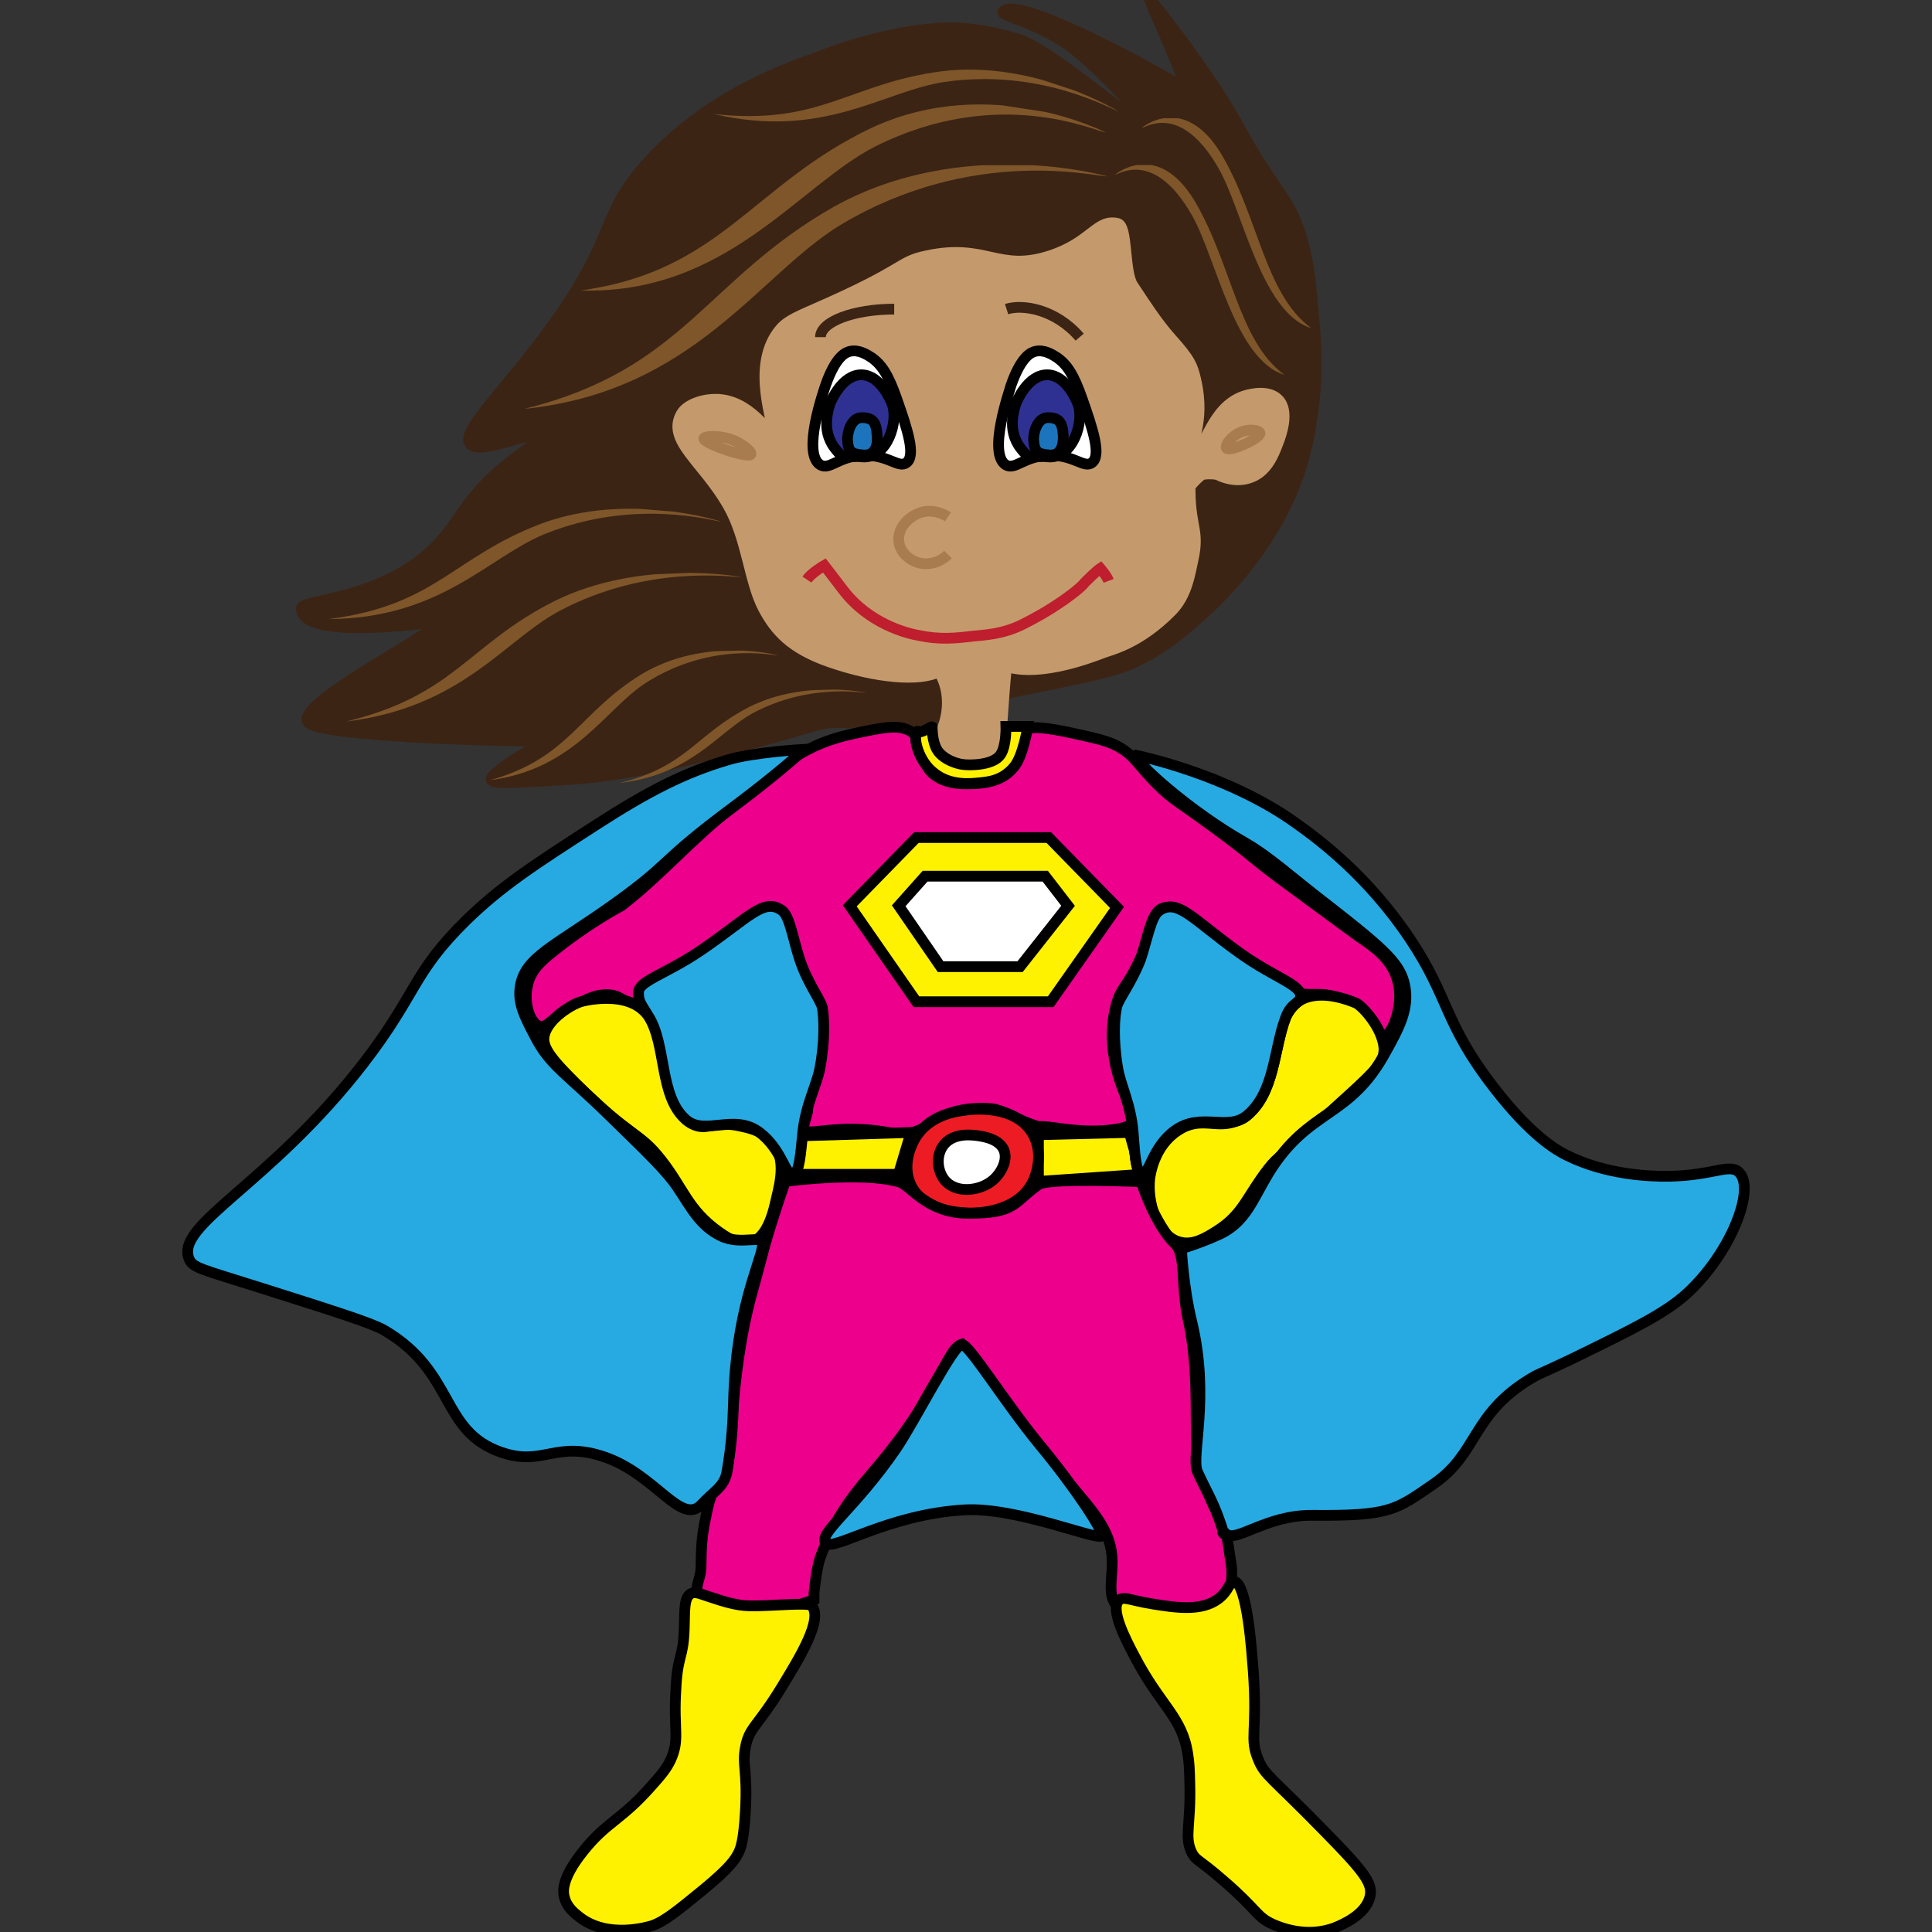 <?xml version="1.0" encoding="utf-8"?>
<!-- Generator: Adobe Illustrator 18.1.0, SVG Export Plug-In . SVG Version: 6.00 Build 0)  -->
<!DOCTYPE svg PUBLIC "-//W3C//DTD SVG 1.1//EN" "http://www.w3.org/Graphics/SVG/1.1/DTD/svg11.dtd">
<svg version="1.1" id="Layer_1" xmlns="http://www.w3.org/2000/svg" xmlns:xlink="http://www.w3.org/1999/xlink" x="0px" y="0px"
	 viewBox="0 0 600 600" enable-background="new 0 0 600 600" xml:space="preserve">
<rect x="0" y="0" width="600" height="600" fill="#333333" stroke="none"/>
<symbol  id="Brown_Hair_4" viewBox="-11.3 -7.7 22.6 15.3">
	<path fill="#7E5629" d="M-11.3,6.9c0,0,5.6,2.6,10.6-1.9c5-4.6,5.8-10.2,12-12.7C4.7-6.6,2.2,0.8-1,3.9C-6.1,8.8-10.8,6.9-11.3,6.9
		z"/>
</symbol>
<g>
	<g>
		<path fill="#3C2415" stroke="#3C2415" stroke-width="3.337" stroke-miterlimit="10" d="M93.6,188.9c0-3,26.7-2.3,43.4-21.1
			c6.2-7,8.6-14.1,20-23.3c5.1-4.2,10.6-7.5,10-8.9c-1.1-2.3-18.2,6.2-21.1,2.2c-2.9-4,11-16.5,25.6-36.7
			c20.6-28.6,14.3-33.9,30-51.1c18.3-19.9,40.6-28,52.2-32.2c0,0,26.8-10.9,46.7-8.9c4.9,0.5,9.8,1.6,9.8,1.6s3.3,0.8,6.5,1.8
			c10.6,3.6,36.4,26.8,38.1,25.4c1-0.8-10.8-13.7-20.7-21.9c-9.9-8.1-23.2-10.9-22.7-12c3.2-6.6,52.6,20.7,55.8,23.3
			c3.5,2.8-10.9-27.7-10.2-27.3c1.4,0.8,18.7,23.3,26.5,37.3c7.4,13.2,7,12.2,15.5,25c7.7,11.7,8.1,27.7,9.1,37.7
			c0.9,8.8,0.7,16.7,0.4,20.7c-0.4,6-1.3,10.5-1.5,12.5c-0.8,4.2-2.2,11.8-6,20.4c-2.2,5.1-4.7,9.6-6.2,11.9c0,0-0.8,1.3-1.5,2.4
			c-8.7,13.5-19,22.4-19,22.4c-4.1,3.5-14.7,14.4-29.7,18.4c-10.3,2.7-31.1,6.6-31.6,6.8c0,0,0.7-12,0.5-6.6
			c0,0.1,52.4-7.1,59.2-32.3c3-10.9-3.7-29,3.1-28.9c4,0.1,6.2,3.4,12.3,0.6c9.9-4.5,17.1-20.6,11.2-26.1
			c-3.4-3.2-10.8-1.9-15.6,1.1c-7.4,4.7-8,13.6-10,13.4c-2.5-0.4,2-14.7-5.5-26.6c-3-4.7-5.1-4.7-11.1-13.4c-3.7-5.2-5.5-8-6.7-12.2
			c-2.3-8.7,1.4-13.4-1.1-15.6c-3.3-2.8-10.5,4.2-22.3,7.7c-16.5,5-19.5-3.7-37.7,0c-13,2.6-10,6.7-34.5,15.6
			c-4.5,1.6-9.2,3.2-13.4,7.7c-6.5,7.3-6.7,16.6-6.7,17.8c0,8.7,4.4,15,3.3,15.6c-1.3,0.7-5.6-10.6-14.4-12.2
			c-4.3-0.8-9.6,0.7-12.2,4.5c-3.2,4.6-0.9,10.9,0,13.4c3.6,9.6,10.3,8.7,14.4,17.8c3,6.5,0,7.9,3.3,17.8c2.4,7,5.8,11.8,7.7,14.4
			c2.9,4,6.7,9.2,13.4,13.4c4.9,3.1,10.3,4.3,21.1,6.7c0,0,4.9-0.8,19.7,1.8c-0.6-3.7,0.8,9.2-0.9,12.6c-2.4,4.9-15.2,1.3-28.8,1.1
			c-8.8-0.1-6.1,1.5-49.9,12.2c0,0-17.8,4.4-34.8,5.5h-0.1c-15.7,1-23.5,1.5-24,0.1c-0.8-2.5,21.5-15.4,20-12.2
			c-0.3,0.7-71.8-0.7-76.7-5.5c-5.9-5.9,46.7-31.3,38.9-31.1C132,193.4,93.6,199,93.6,188.9z"/>
		<path fill="#C49A6C" stroke="#C49A6C" stroke-width="3.337" stroke-miterlimit="10" d="M310.7,232.5c0,0,0.9-16.2,1.9-25.6
			c0,0,8.3,4.2,29.8-4.1c2.5-1,11.3-2.7,21.6-13.2c4.6-4.8,5.5-11.2,6.5-15.7c2-9-0.7-9.9-0.9-20.9c0,0-2.2-0.6,3.4-5.4
			c0.8-0.6,4.5-0.5,5.3-0.1c2,1,5.6,2.2,9.5,1c5.7-1.7,7.8-7.5,9.1-10.9c1-2.5,3.7-10.1,0-13.6c-2.7-2.7-7.7-2-10.9-0.9
			c-9.8,3.6-11.3,16-14.5,15.5c-2.7-0.4,3.2-6.5-0.2-20.9c-1-4.1-1.5-5.8-7.5-12.5c-4.4-4.9-8.5-11.3-12-16.6
			c-2.8-4.3-1.5-18.4-4.7-19.2c-6.5-1.5-8.1,5.8-20.9,10c-16.1,5.3-19.9-3.9-38.2,0c-9.3,1.9-5.7,3.8-34.6,16.4
			c-7.1,3.1-9.5,4.2-11.8,7.3c-8.5,11.5-0.8,28.9-2,30.6c-0.9,1.3-6.6-9.5-17.1-9.7c-3.6-0.1-9,1.3-10.9,4.5
			c-4.7,8.3,6.7,14.9,14.4,28.3c6,10.3,6.6,23.7,11.1,32.2c3.7,6.9,8.5,12.4,20.6,16.6c14.5,5,28,6.1,33.9,3l0,0
			c5.3,8.9,0.9,18,0.9,18c0,1.1-0.1,2.8-0.1,5c1.3,1.1,3.7,2.4,6.9,3.4c0.9,0.3,1.9,0.4,3.2,0.4
			C307.1,235.3,310.7,232.5,310.7,232.5z"/>
		<path fill="#EC008C" stroke="#000000" stroke-width="3.337" stroke-miterlimit="10" d="M283.5,227.6c-3.7-2.9-9.1-1.7-17.3,0
			c-4,0.9-9.3,2-15.7,5.4c-9.7,5.1-14.4,10.9-23.3,17.9c-12.5,9.7-21.9,20.9-34.2,30.4c-0.2,0.1-10.5,5.5-21.7,14.6
			c-3.2,2.6-6.6,5.5-7.5,10.3c-1.2,5.2,0.7,11.6,3.8,12.5c2,0.6,3.1-1.8,9.2-5.4c4.2-2.4,7.6-4.5,11.9-4.4c4.4,0.2,4.7,2.5,8.1,2.7
			c6.3,0.3,13.9-10.5,18.6-13.7c4.3-2.9,10.4-4.1,17.2-10.6c3.4-3.2,4.5-5.7,6.5-5.4c3.3,0.5,2.4,7.3,8.1,16.3
			c3.7,5.7,4.2,6.4,5.9,11.4c1.5,4.5,2.4,17.7,0,26.5c0,0-1.8,0.8-2.3,9.1l-1.5,5.5c0.8,2,7.4-0.4,17.3,0
			c10.2,0.4,11.3,2.3,16.3,1.1c5.5-1.4,5.9-3.7,12.3-6.1c5.3-2,12.2-1.6,13.9-1.2c5.4,1.5,6.2,3,12.5,5.1c1.8,0.6,0.8-0.1,5.7,0.6
			c8.3,1.2,13.5,1.3,18.4,0.6c4.5-0.6,5.1-1.4,5.4-1.6c2.3-3-2.1-7.8-4.4-17.3c-0.7-3-2.5-11.3,0-20c1.5-5.4,3.1-5,7.1-13.5
			c5.1-11.1,3.9-14.9,7.1-16.3c3.7-1.6,10.5,3.6,23.8,14.1c10.7,8.4,13.6,11.9,20,12.5c3.7,0.4,6.1-0.5,10.8,1.1
			c2.2,0.8,7,2.2,10.3,6.5c2.4,3.1,2.4,5.3,3.8,5.4c2.1,0.1,4.3-5.1,4.8-9.2c0.2-1.3,0.7-4.7-0.6-8.7c-2-6.3-7.2-9.8-11.9-13
			c0,0-1.7-1.2-24.4-17.9c-9.6-7.1-7.8-6.5-19.6-15.2c-12.2-9-13.3-9-17.9-13.5c-7-6.8-7.3-9.4-13-12.5c-3.4-1.8-7.5-2.6-15.7-4.4
			c-9.8-2-11.5-1.3-12.5-0.6c-3.5,2.6-0.7,7.4-4.4,11.9c-3.7,4.6-10.5,4.8-13,4.8c-2.6,0.1-7.9,0.2-11.9-3.3
			C285.1,235.8,287.7,230.8,283.5,227.6z"/>
		<polygon fill="#FFF200" stroke="#000000" stroke-width="3.337" stroke-miterlimit="10" points="284.6,260.1 263.9,281.3 
			284.6,311.1 326.3,311.1 346.9,281.8 325.7,260.1 		"/>
		<polygon fill="#FFFFFF" stroke="#000000" stroke-width="3.337" stroke-miterlimit="10" points="279.1,281.3 292.1,300.2 
			316.8,300.2 331.7,281.3 324.6,272.1 287.3,272.1 		"/>
		<path fill="#FFF200" stroke="#000000" stroke-width="3.337" stroke-miterlimit="10" d="M169.1,321.3c-1,3.6,1.8,7.3,9.8,15.2
			c17.2,17.1,19.5,14.8,26.5,23.8c6.9,8.8,8.2,15.4,17.9,22.3c4.2,3,7.1,4,9.8,3.3c5.2-1.5,7.1-9.4,8.1-14.1
			c1.3-5.3,2.7-11.9-1.1-16.8c-2.9-3.8-7.5-4.7-10.8-5.4c-7.4-1.5-9.2,1.2-13,0c-11.2-3.3-6.1-31.6-19.6-37.9
			c-5.5-2.6-12.9-1.5-16-0.7C177.7,311.8,170.4,316.2,169.1,321.3z"/>
		<path fill="#FFF200" stroke="#000000" stroke-width="3.337" stroke-miterlimit="10" d="M405.4,309.9
			c-12.3,4.6-7.3,31.5-20.6,37.9c-6.8,3.3-11.6-1.6-19,3.3c-7.4,4.8-8.5,13.6-8.7,14.6c-1,7.9,2.5,18.2,9.2,20
			c4.2,1.2,8.2-1.3,11.4-3.3c8.5-5.3,9.4-10.8,16.3-19.6c3-3.8,2.3-2.1,25.5-23.3c7.4-6.8,10.6-9.9,10.3-14.1
			c-0.5-6.2-6.6-12.9-8.7-13.9C418.7,310.5,411.4,307.7,405.4,309.9z"/>
		<path fill="#FFF200" stroke="#000000" stroke-width="3.337" stroke-miterlimit="10" d="M247.1,352.8c-1.1,4-2.1,7.9-3.3,11.9H279
			l3.9-13L247.1,352.8z"/>
		<polygon fill="#FFF200" stroke="#000000" stroke-width="3.337" stroke-miterlimit="10" points="322.5,352.4 322.5,366.9 
			354.4,364.7 350.7,351.7 		"/>
		<path fill="#ED1C24" stroke="#000000" stroke-width="3.337" stroke-miterlimit="10" d="M284,353.9c-0.5,0.9-4.2,7.6-1.1,14.1
			c4,8.4,15.7,8.6,17.9,8.7c2.6,0.1,15.3-0.1,20-9.8c0.2-0.4,3.8-7.8,0-14.6c-5.3-9.6-19.6-7.8-21.1-7.5
			C297.1,345.1,288.3,346.2,284,353.9z"/>
		<path fill="#FFFFFF" stroke="#000000" stroke-width="3.337" stroke-miterlimit="10" d="M292.7,356.1c-2,3.1-1.6,7.5,0.6,10.3
			c3.6,4.5,11.2,3.5,15.2,0c2.2-1.9,4.6-5.9,3.3-9.2c-1.4-3.3-5.7-4.1-7.5-4.4C302.4,352.5,295.8,351.4,292.7,356.1z"/>
		<path fill="#EC008C" stroke="#000000" stroke-width="3.337" stroke-miterlimit="10" d="M243.9,366.9c0,0-3.3,9.2-6.3,19.6
			c-0.5,1.7-2.5,9.6-3.8,14.1c-7.9,27.9-6,55.8-9,58.7c-4.1,3.7-4.5,6.6-5.6,11.8c-1.4,6.5-1.4,10-1.5,15.8c-0.1,3-1.5,5.1-1.2,7
			c0.6,2.7,5,4.1,8.1,4.8c1.7,0.5,9,1.5,14.7,1.3c6.2-0.4,13.5-3.2,13.5-3.2v-2.1c0,0,0.7-7.4,1.9-10.9c3.9-10.8,8.9-18,15.9-26.1
			c21.8-25.2,23.1-38.5,28-40.2c0,0,8.9,13.4,33.3,42.9c7.4,8.9,13.4,15,13.5,24.4c0.1,5.5-1.6,10.8,1.6,14.1
			c0.8,0.8,2,1.7,10.3,2.1c14.8,0.9,19.3-1.8,20.6-2.7c1.5-1,4.2-2.8,4.4-5.4c0.1-2.4,0.5-4.5,0-7.5c-1.3-7.5-0.8-9.5-4.6-16.2
			c-1.7-2.9-2.9-6.9-4.5-10.4c-3.5-7.5,0.3-28.7-4.2-48.9c-2.4-11.1-0.5-20.1-4.1-23.6c-6.3-6.1-10.5-19.3-10.5-19.3
			s-28.8-1.3-31.9,0.9c-8,5.7-6.9,8.9-21.8,8.9c-12.9,0-17.9-8.7-21.4-9.7C267.9,363.7,243.9,366.9,243.9,366.9z"/>
		<path fill="#FFF200" stroke="#000000" stroke-width="3.337" stroke-miterlimit="10" d="M212.5,505.7c0.2-5.2-0.2-9.6,2.1-10.8
			c1.3-0.7,2.6,0,6,1.1c3.9,1.3,8,2.6,11.9,2.7c6.5,0.2,18.5-1.2,19.6,0c3.6,4.2-3.9,16.3-9.2,25c-7.7,12.7-10.3,12.7-11.4,19
			c-1.1,5.6,0.7,6.8,0,19.6c-0.5,9.2-1.5,11.8-2.1,13c-1.1,2.2-2.7,4.7-10.8,11.4c-8.3,6.8-12.5,10.2-16.3,11.4
			c-1.1,0.3-13.5,4.1-22.3-2.7c-1.5-1.2-4.1-3.1-4.8-6.5c-0.3-1.3-1-5.4,6-14.1c7.1-8.9,11.6-9.5,20.6-19.6c3.5-3.9,5.2-5.9,6.5-8.7
			c2.9-6.4,0.8-9.3,1.6-21.7C210.4,513.6,212.2,515.4,212.5,505.7z"/>
		<path fill="#FFF200" stroke="#000000" stroke-width="3.337" stroke-miterlimit="10" d="M352.3,514.3c-2.8-5.3-7.6-14.6-4.8-17.3
			c1.4-1.4,3.5,0,10.3,1.1c7.4,1.2,15.3,2.4,20.6-1.6c3.4-2.6,3.4-5.5,4.8-5.4c4.2,0.3,5.6,22.9,6,27.7c1.4,19.6-1.3,20.8,1.6,27.7
			c2,4.9,3.8,5.1,20.6,22.3c12.1,12.3,14.9,16,14.1,20c-1.2,5.9-8.9,9-10.8,9.8c-9.3,3.6-18-0.4-19.6-1.1
			c-5.1-2.4-4.5-4.3-15.2-13.5c-7.8-6.8-8.5-6.1-9.8-8.7c-2.4-5-0.2-8.5-0.6-21.7c-0.1-4.2-0.2-6.3-0.6-8.7
			C367.2,533.1,360.4,529.9,352.3,514.3z"/>
		<path fill="#27AAE1" stroke="#000000" stroke-width="3.337" stroke-miterlimit="10" d="M353,234.6c0,0,28.3,5.7,49.7,21.2
			c7,5,22.2,16.3,35.2,35.8c12.3,18.4,10.5,26.1,26,46.1c11.9,15.4,19.7,19.6,22.7,21.1c12.1,6,25.4,6.6,31.9,6.5
			c13.9-0.3,18.8-4.2,21.7-1.1c5,5.4-2.9,25.2-16.3,37.5c-6.8,6.2-16.6,11-36.3,20.6c-10.5,5-9.4,4.1-12.5,6
			c-18.2,11.1-16.1,23.1-29.8,32.5c-11.9,8.2-13.5,10-37.9,9.8c-14.3-0.1-23.7,8.7-26.7,5.7c-2.5-2.5,0.9,3.7-2.1-4.5
			c-2-5.7-4.2-9.2-6.7-14.7c-2.2-4.8,4-22.8-1.8-46.7c-2.6-10.6-3.2-22.6-3.2-22.6s5.8-1.7,11.9-4.5c8.1-3.8,10.3-10.9,15.2-19
			c12.6-20.4,24.9-16.6,36.3-37.5c4-7.2,7.4-13.3,6-20.6c-1.3-6.7-5.7-10.9-23.8-25c-12.5-9.6-17.9-14.9-26-19.6
			C369.8,252.2,351.7,236.1,353,234.6z"/>
		<g>
			<path fill="#27AAE1" stroke="#000000" stroke-width="3.337" stroke-miterlimit="10" d="M359.9,282.9c5.8-4.1,10.2,2.4,25,13
				c10.9,7.8,19.2,9.9,19,13.5c-0.1,2.4-2.9,1.7-4.7,6.8c-3.7,10-3.3,23.1-12,30.3c-6,4.9-14.3-1.2-22.3,4.6
				c-7.2,5.2-7.9,13.9-10.3,13.5c-2-0.4-2.2-7.2-2.7-13c-0.7-8.7-4-14.8-4.8-20c-1.5-8.8-1-16-0.3-18.9c0.6-2.5,4.5-7.3,7.4-14.7
				C356.3,291.7,357.5,284.6,359.9,282.9z"/>
		</g>
		<path fill="#27AAE1" stroke="#000000" stroke-width="3.337" stroke-miterlimit="10" d="M342.1,477c-1.4,1.5-26.4-9-42.5-8.1
			c-24.2,1.4-41,13.1-43.2,10.3c-2.3-3.1,8.9-10.4,21.9-29.3c6-8.9,17.8-32.4,20.4-32.4c2.3,0,13.1,17.7,24.1,31.1
			C333.9,462,343,475.8,342.1,477z"/>
		<path fill="#27AAE1" stroke="#000000" stroke-width="3.337" stroke-miterlimit="10" d="M217.9,467.2c-6.3,6.8-14.2-9.1-29.8-14.6
			s-19.3,3-32.5-1.6c-19-6.6-14.1-24.9-36.3-37.9c-3.8-2.2-15.2-5.8-37.9-13c-18.9-6-21.6-6.3-22.7-9.2c-4.3-10.7,25-22.9,54.2-60.7
			c16.8-21.8,15-27.8,31.9-44.4c11-10.7,20.9-17.1,40.6-29.8c15.8-10.2,27.1-16,40.6-20c7.8-2.4,23.8-3.3,23.8-3.3s-7.4,7-22.7,18.4
			c-22.3,16.6-18.5,16.8-35.8,29.2c-19.2,13.8-28.6,16.9-29.8,26.5c-0.6,4.9,1.4,8.9,4.4,14.6c4.8,9.6,9.8,11.7,23.8,25.5
			c11.5,11.2,17.3,16.8,20.6,21.7c4.4,6.5,6.9,11.9,13.5,15.2c6.8,3.3,13.6-1.1,13,3.3c-1,6-8.3,20.1-9,48.3
			c-0.2,6.7-0.6,13.7-2.1,22C224.8,461.8,221.6,463.2,217.9,467.2z"/>
		<g>
			<path fill="#27AAE1" stroke="#000000" stroke-width="3.337" stroke-miterlimit="10" d="M359.9,282.9c5.8-4.1,10.2,2.4,25,13
				c10.9,7.8,19.2,9.9,19,13.5c-0.1,2.4-2.9,1.7-4.7,6.8c-3.7,10-3.3,23.1-12,30.3c-6,4.9-14.3-1.2-22.3,4.6
				c-7.2,5.2-7.9,13.9-10.3,13.5c-2-0.4-2.2-7.2-2.7-13c-0.7-8.7-4-14.8-4.8-20c-1.5-8.8-1-16-0.3-18.9c0.6-2.5,4.5-7.3,7.4-14.7
				C356.3,291.7,357.5,284.6,359.9,282.9z"/>
		</g>
		<g>
			<path fill="#27AAE1" stroke="#000000" stroke-width="3.337" stroke-miterlimit="10" d="M242.9,282.8
				c-5.7-4.2-10.3,2.2-25.3,12.4c-11.1,7.5-19.5,9.5-19.3,13.1c0.1,2.5,0.1,2.5,3.1,7.3c5.7,9,3.2,24.9,11.7,32.2
				c5.9,5,15-2.1,22.8,3.9c7,5.3,8,13.5,10.4,13.1c2-0.3,2.4-7.2,3-13c0.9-8.7,4.3-14.7,5.3-19.9c1.7-8.8,1.3-16,0.8-18.9
				c-0.5-2.5-4.5-7.4-7-14.9C246.3,291.8,245.3,284.6,242.9,282.8z"/>
		</g>
		<path fill="#FFF200" stroke="#000000" stroke-width="3.337" stroke-miterlimit="10" d="M284.9,227.1c0.2-0.2,0,0.9,2.7-0.5
			c2.2-1.2,1.9-0.9,1.9-0.9s-0.1,3.4,1,6.1c1.4,3.8,6.6,5.4,8.4,5.6c1.9,0.3,9.5,0.4,11.8-3c1.9-2.7,1.7-8.8,1.7-8.8h6.8
			c0,0-1.5,9.5-4.4,12.7c-3.5,4.1-7.6,4.5-10.6,4.8c-2.8,0.3-9.2,1-14.2-3.1C285.3,236.5,283.3,228.9,284.9,227.1z"/>
		<path fill="none" stroke="#A97C50" stroke-width="3.337" stroke-miterlimit="10" d="M380.9,139.2c-0.6-0.8,1.3-3.5,3.8-4.7
			c2.8-1.5,6.4-1,6.6,0C391.6,136.1,381.8,140.5,380.9,139.2z"/>
		<path fill="none" stroke="#A97C50" stroke-width="3.337" stroke-miterlimit="10" d="M233.2,141.1c0.4-0.8-3-3.8-7-4.9
			c-3.3-1-7.5-0.8-7.6,0C218.4,137.7,232.4,142.5,233.2,141.1z"/>
		<g>
			<path fill="#FFFFFF" stroke="#000000" stroke-width="3.337" stroke-miterlimit="10" d="M312.4,144.4c3,1.7,5.8-3,13.8-3
				c7.5,0,10.5,4.1,12.9,2.3c3-2.2,0.3-10.4-3-19.8c-2.6-7.5-4.7-10.7-7.9-12.9c-1.4-0.9-3.9-2.5-6.6-1.9c-1.3,0.3-4.4,1.4-7.6,10.5
				C313.6,121.2,306.6,140.9,312.4,144.4z"/>
			<path fill="#2E3192" stroke="#000000" stroke-width="3.337" stroke-miterlimit="10" d="M316.9,139.1c-4.4-5.7-1.7-12.7-1.4-13.8
				c0.2-0.5,3.7-9.1,9.9-8.9c5.7,0.2,8.8,7.7,9.3,8.9c2.2,5.6-1.5,17.1-9.1,16.6C320.5,141.3,320.2,143.5,316.9,139.1z"/>
			<path fill="#1C75BC" stroke="#000000" stroke-width="3.337" stroke-miterlimit="10" d="M325.9,141.3c-3.5-0.3-4.7-0.8-4.9-4.8
				c-0.1-1.8,1-6.8,4.4-6.8s4.6,1.3,4.8,5.7C330.3,138.6,329.3,141.6,325.9,141.3z"/>
		</g>
		<g>
			<path fill="#FFFFFF" stroke="#000000" stroke-width="3.337" stroke-miterlimit="10" d="M254.8,144.4c3,1.7,5.8-3,13.8-3
				c7.5,0,10.5,4.1,12.9,2.3c3-2.2,0.3-10.4-3-19.8c-2.6-7.5-4.7-10.7-7.9-12.9c-1.4-0.9-3.9-2.5-6.6-1.9c-1.3,0.3-4.4,1.4-7.6,10.5
				C255.9,121.2,248.9,140.9,254.8,144.4z"/>
			<path fill="#2E3192" stroke="#000000" stroke-width="3.337" stroke-miterlimit="10" d="M259.2,139.1c-4.4-5.7-1.7-12.7-1.4-13.8
				c0.2-0.5,3.7-9.1,9.9-8.9c5.7,0.2,8.8,7.7,9.3,8.9c2.2,5.6-1.5,17.1-9.1,16.6C262.8,141.3,262.5,143.5,259.2,139.1z"/>
			<path fill="#1C75BC" stroke="#000000" stroke-width="3.337" stroke-miterlimit="10" d="M268.1,141.3c-3.5-0.3-4.7-0.8-4.9-4.8
				c-0.1-1.8,1-6.8,4.4-6.8s4.6,1.3,4.8,5.7C272.7,138.6,271.6,141.6,268.1,141.3z"/>
		</g>
		<path fill="none" stroke="#3C2415" stroke-width="3.337" stroke-miterlimit="10" d="M312.6,96c5-1.6,15.2,0,22.7,8.7"/>
		<path fill="none" stroke="#3C2415" stroke-width="3.337" stroke-miterlimit="10" d="M254.8,104.7c0-4.8,10.3-8.7,22.9-8.7"/>
		<line fill="none" stroke="#000000" stroke-width="3.337" stroke-miterlimit="10" x1="324.9" y1="103.6" x2="324.9" y2="103.6"/>
		<g>
			<path fill="none" stroke="#A97C50" stroke-width="3.337" stroke-miterlimit="10" d="M294.4,160.5c-0.6-0.4-4.4-2.7-8.6-1.3
				c-3.8,1.3-7.4,5.1-6.6,9.4c0.6,3.2,3.3,5.3,5.8,6.1c3.2,1,6.9,0,9.4-2.5"/>
		</g>
		<path fill="none" stroke="#BE1E2D" stroke-width="3.337" stroke-miterlimit="10" d="M250.6,180c1.4-2.1,5.4-4.4,5.4-4.4
			s3.5,4.5,5.9,7.7c8,10.4,19.6,13.4,23.7,14.1c6.3,1.3,11.3,0.8,16.2,0.2c3.7-0.4,9.6-0.5,16.2-3.9c3.5-1.8,7.1-3.7,12.3-7.3
			c5.7-4,6.5-5.4,6.5-5.4c3.8-3.8,4.9-4.5,4.9-4.5s2,2.3,2.6,3.9"/>
	</g>
	
		<use xlink:href="#Brown_Hair_4"  width="22.6" height="15.3" x="-11.3" y="-7.7" transform="matrix(2.326 0 0 -4.258 372.59 83.62)" overflow="visible"/>
	
		<use xlink:href="#Brown_Hair_4"  width="22.6" height="15.3" x="-11.3" y="-7.7" transform="matrix(2.326 0 0 -4.258 380.882 69.083)" overflow="visible" enable-background="new    "/>
	
		<use xlink:href="#Brown_Hair_4"  width="22.6" height="15.3" x="-11.3" y="-7.7" transform="matrix(-8.01 0 0 -4.945 253.416 88.898)" overflow="visible" enable-background="new    "/>
	
		<use xlink:href="#Brown_Hair_4"  width="22.6" height="15.3" x="-11.3" y="-7.7" transform="matrix(-6.723 -1.034 0.763 -4.956 262.239 63.723)" overflow="visible" enable-background="new    "/>
	
		<use xlink:href="#Brown_Hair_4"  width="22.6" height="15.3" x="-11.3" y="-7.7" transform="matrix(-5.008 -1.646 0.855 -2.602 284.868 33.968)" overflow="visible" enable-background="new    "/>
	
		<use xlink:href="#Brown_Hair_4"  width="22.6" height="15.3" x="-11.3" y="-7.7" transform="matrix(-5.255 -0.425 0.221 -2.73 163.114 176.044)" overflow="visible" enable-background="new    "/>
	
		<use xlink:href="#Brown_Hair_4"  width="22.6" height="15.3" x="-11.3" y="-7.7" transform="matrix(-5.504 0.218 -0.109 -2.737 168.791 200.552)" overflow="visible" enable-background="new    "/>
	
		<use xlink:href="#Brown_Hair_4"  width="22.6" height="15.3" x="-11.3" y="-7.7" transform="matrix(-3.994 0.105 -6.588538e-02 -2.495 196.87 221.88)" overflow="visible" enable-background="new    "/>
	
		<use xlink:href="#Brown_Hair_4"  width="22.6" height="15.3" x="-11.3" y="-7.7" transform="matrix(-3.432 9.060690e-02 -4.702602e-02 -1.781 230.665 228.449)" overflow="visible" enable-background="new    "/>
</g>
</svg>
